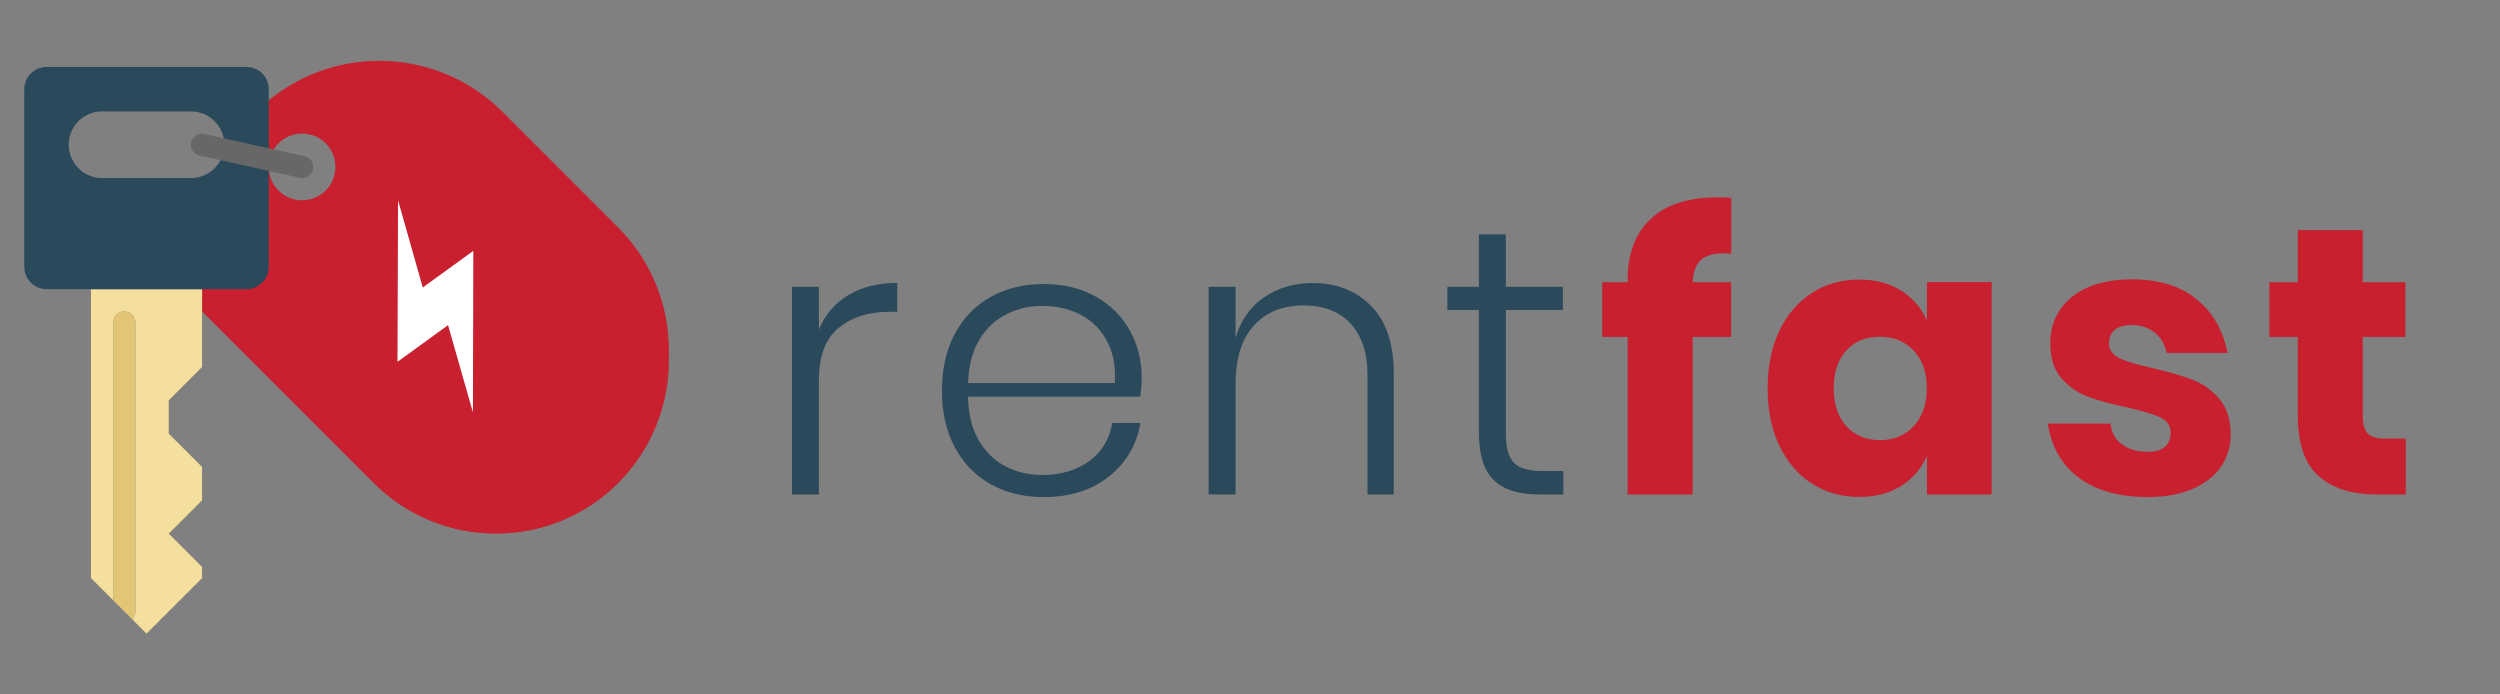 <?xml version="1.0" encoding="utf-8"?>
<!-- Generator: Adobe Illustrator 22.0.1, SVG Export Plug-In . SVG Version: 6.00 Build 0)  -->
<svg version="1.1" id="Layer_1" xmlns="http://www.w3.org/2000/svg" xmlns:xlink="http://www.w3.org/1999/xlink" x="0px" y="0px"
	 viewBox="0 0 1800 500" style="enable-background:new 0 0 1800 500;" xml:space="preserve">
<rect x="0" y="0" width="1800" height="500" fill="#808080" stroke="none"/>
<style type="text/css">
	.st0{fill:#C8202F;}
	.st1{fill:#F4E09C;}
	.st2{fill:#E2C676;}
	.st3{fill:#2A495B;}
	.st4{fill:#676767;}
	.st5{fill:#FFFFFF;}
</style>
<g>
	<path class="st0" d="M445.1,163.8l-83.2-83.2C316.3,35,243.5,31.3,193.5,72.2l-48,88v64l123.6,123.6c48.6,48.6,127.4,48.6,176,0
		c23.3-23.3,36.5-55,36.5-88v-8C481.5,218.7,468.4,187.1,445.1,163.8z M217.5,144.2c-13.3,0-24-10.7-24-24s10.7-24,24-24
		s24,10.7,24,24S230.8,144.2,217.5,144.2z"/>
	<path class="st1" d="M65.5,208.2v208l16,16v-200c0-4.4,3.6-8,8-8s8,3.6,8,8v208c0,2.1-0.8,4.2-2.3,5.7l10.3,10.3l40-40v-8l-24-24
		l24-24v-24l-24-24v-24l24-24v-56L65.5,208.2L65.5,208.2z"/>
	<path class="st2" d="M97.5,440.2v-208c0-4.4-3.6-8-8-8s-8,3.6-8,8v200l13.7,13.7C96.7,444.4,97.5,442.3,97.5,440.2z"/>
	<path class="st3" d="M177.5,48.2h-144c-8.8,0-16,7.2-16,16v128c0,8.8,7.2,16,16,16h144c8.8,0,16-7.2,16-16v-128
		C193.5,55.4,186.4,48.2,177.5,48.2z M137.5,128.2h-64c-13.3,0-24-10.7-24-24s10.7-24,24-24h64c13.3,0,24,10.7,24,24
		S150.8,128.2,137.5,128.2z"/>
	<path class="st4" d="M217.5,128.2c-0.6,0-1.2-0.1-1.7-0.2l-72-16c-4.3-0.9-7.1-5.1-6.2-9.4c0.9-4.3,5.1-7.1,9.4-6.2
		c0.1,0,0.2,0,0.3,0.1l72,16c4.3,1,7,5.2,6.1,9.6C224.5,125.6,221.3,128.2,217.5,128.2z"/>
	<polygon class="st5" points="340.8,180.6 304.4,207 286.6,144.2 286.2,260.5 322.6,234.1 340.5,296.9 	"/>
</g>
<g>
	<path class="st3" d="M610.7,212.5c9.7-5.8,21.5-8.8,35.3-8.8v20.8h-6.3c-14.4,0-26.4,3.9-35.9,11.6c-9.5,7.8-14.2,20.4-14.2,37.9
		V356h-19.4V206.5h19.4v30.9C594,226.6,601.1,218.3,610.7,212.5z"/>
	<path class="st3" d="M784.4,331.9c9.1-6.8,14.6-15.9,16.4-27.4h20.3c-2.7,15.9-10.3,28.8-22.7,38.6c-12.4,9.9-28.1,14.8-47.1,14.8
		c-14.2,0-26.9-3.1-37.9-9.2c-11-6.1-19.7-15-25.9-26.6c-6.2-11.6-9.3-25.2-9.3-40.9c0-15.7,3.1-29.3,9.3-40.9
		c6.2-11.6,14.8-20.4,25.9-26.6c11-6.1,23.7-9.2,37.9-9.2c14.6,0,27.2,3.1,37.9,9.2c10.7,6.1,18.8,14.3,24.4,24.5
		c5.6,10.2,8.4,21.4,8.4,33.4c0,5.1-0.4,9.8-1.1,14H697c0.2,12.6,2.8,23.1,7.8,31.6c5,8.5,11.5,14.7,19.6,18.8c8,4,16.7,6,26,6
		C763.9,342,775.2,338.6,784.4,331.9z M724.7,226.2c-8,4-14.6,10.2-19.6,18.5c-5,8.3-7.7,18.7-8.1,31.1h105.7
		c0.7-12.2-1.3-22.5-6-30.9c-4.8-8.4-11.1-14.6-19.2-18.6c-8-4-16.8-6-26.3-6C741.6,220.1,732.7,222.2,724.7,226.2z"/>
	<path class="st3" d="M987.2,220.3c10.9,11,16.3,27.2,16.3,48.6V356h-18.9v-85.7c0-16.2-4.1-28.7-12.3-37.4
		c-8.2-8.7-19.4-13-33.7-13c-15,0-26.9,4.8-35.7,14.4c-8.9,9.6-13.3,23.7-13.3,42.3V356h-19.4V206.5h19.4v36.7
		c3.8-12.8,10.8-22.5,20.8-29.3c10-6.8,21.5-10.1,34.5-10.1C962.2,203.7,976.3,209.2,987.2,220.3z"/>
	<path class="st3" d="M1125.6,339v17h-17.8c-14.4,0-25.2-3.4-32.3-10.3s-10.7-18.4-10.7-34.6v-87.9h-22.7v-16.7h22.7v-37.8h19.4
		v37.8h41.1v16.7h-41.1v88.2c0,10.6,1.9,17.8,5.8,21.8c3.8,3.9,10.6,5.9,20.3,5.9H1125.6z"/>
	<path class="st0" d="M1241.2,182.4c-7.7,0-13.2,1.6-16.7,4.9c-3.5,3.3-5.4,8.6-5.8,15.9h27.7v39.4h-27.7V356h-46.8V242.6h-18.3
		v-39.4h18.3v-1.6c0-19,5.5-33.6,16.6-44c11-10.3,27.1-15.5,48.1-15.5c4.4,0,7.7,0.1,9.9,0.3v40.3L1241.2,182.4z"/>
	<path class="st0" d="M1368.8,209.2c8.4,5.3,14.6,12.5,18.6,21.6v-27.7h46.6V356h-46.6v-27.7c-4,9.1-10.2,16.3-18.6,21.6
		c-8.4,5.3-18.4,7.9-30.1,7.9c-12.6,0-23.9-3.1-33.8-9.4c-10-6.3-17.8-15.4-23.6-27.2c-5.8-11.9-8.6-25.7-8.6-41.6
		c0-16.1,2.9-30,8.6-41.8c5.8-11.8,13.6-20.8,23.6-27.1c9.9-6.3,21.2-9.4,33.8-9.4C1350.3,201.3,1360.4,203.9,1368.8,209.2z
		 M1329.5,252.2c-6.1,6.6-9.2,15.7-9.2,27.4c0,11.7,3.1,20.8,9.2,27.4c6.1,6.6,14.2,9.9,24.2,9.9c9.9,0,17.9-3.4,24.2-10.1
		c6.3-6.8,9.4-15.8,9.4-27.1c0-11.5-3.1-20.6-9.4-27.2c-6.3-6.7-14.4-10-24.2-10C1343.7,242.3,1335.6,245.6,1329.5,252.2z"/>
	<path class="st0" d="M1582,215.8c11.6,9.7,18.8,22.5,21.8,38.3h-43.8c-1.3-6.2-4.2-11.1-8.6-14.7c-4.5-3.6-10.1-5.3-16.8-5.3
		c-5.3,0-9.3,1.1-12,3.4c-2.7,2.3-4.1,5.5-4.1,9.7c0,4.8,2.5,8.3,7.5,10.7c5,2.4,12.9,4.7,23.7,7.1c11.7,2.7,21.3,5.5,28.8,8.4
		c7.5,2.8,14,7.4,19.4,13.8c5.5,6.4,8.2,15,8.2,25.7c0,8.8-2.4,16.5-7.1,23.3c-4.8,6.8-11.6,12-20.5,15.9
		c-8.9,3.8-19.5,5.8-31.8,5.8c-20.6,0-37.2-4.6-49.6-13.7c-12.4-9.1-20-22.2-22.7-39.2h45.2c0.7,6.6,3.5,11.6,8.4,15.1
		c4.8,3.5,11.1,5.2,18.8,5.2c5.3,0,9.3-1.2,12-3.7c2.7-2.5,4.1-5.7,4.1-9.7c0-5.3-2.5-9.1-7.5-11.4c-5-2.3-13.2-4.7-24.5-7.3
		c-11.3-2.4-20.6-4.9-27.9-7.7c-7.3-2.7-13.6-7.2-18.9-13.3c-5.3-6.1-7.9-14.5-7.9-25.1c0-13.7,5.2-24.8,15.6-33.3
		c10.4-8.5,25.1-12.7,44.1-12.7C1554.9,201.3,1570.4,206.1,1582,215.8z"/>
	<path class="st0" d="M1732.2,315.7V356h-21.1c-17.9,0-31.8-4.4-41.8-13.3c-10-8.9-14.9-23.5-14.9-44v-56.1h-20.5v-39.4h20.5v-37.5
		h46.8v37.5h30.7v39.4h-30.7v57c0,6,1.2,10.2,3.7,12.6c2.5,2.4,6.6,3.6,12.5,3.6H1732.2z"/>
</g>
</svg>
